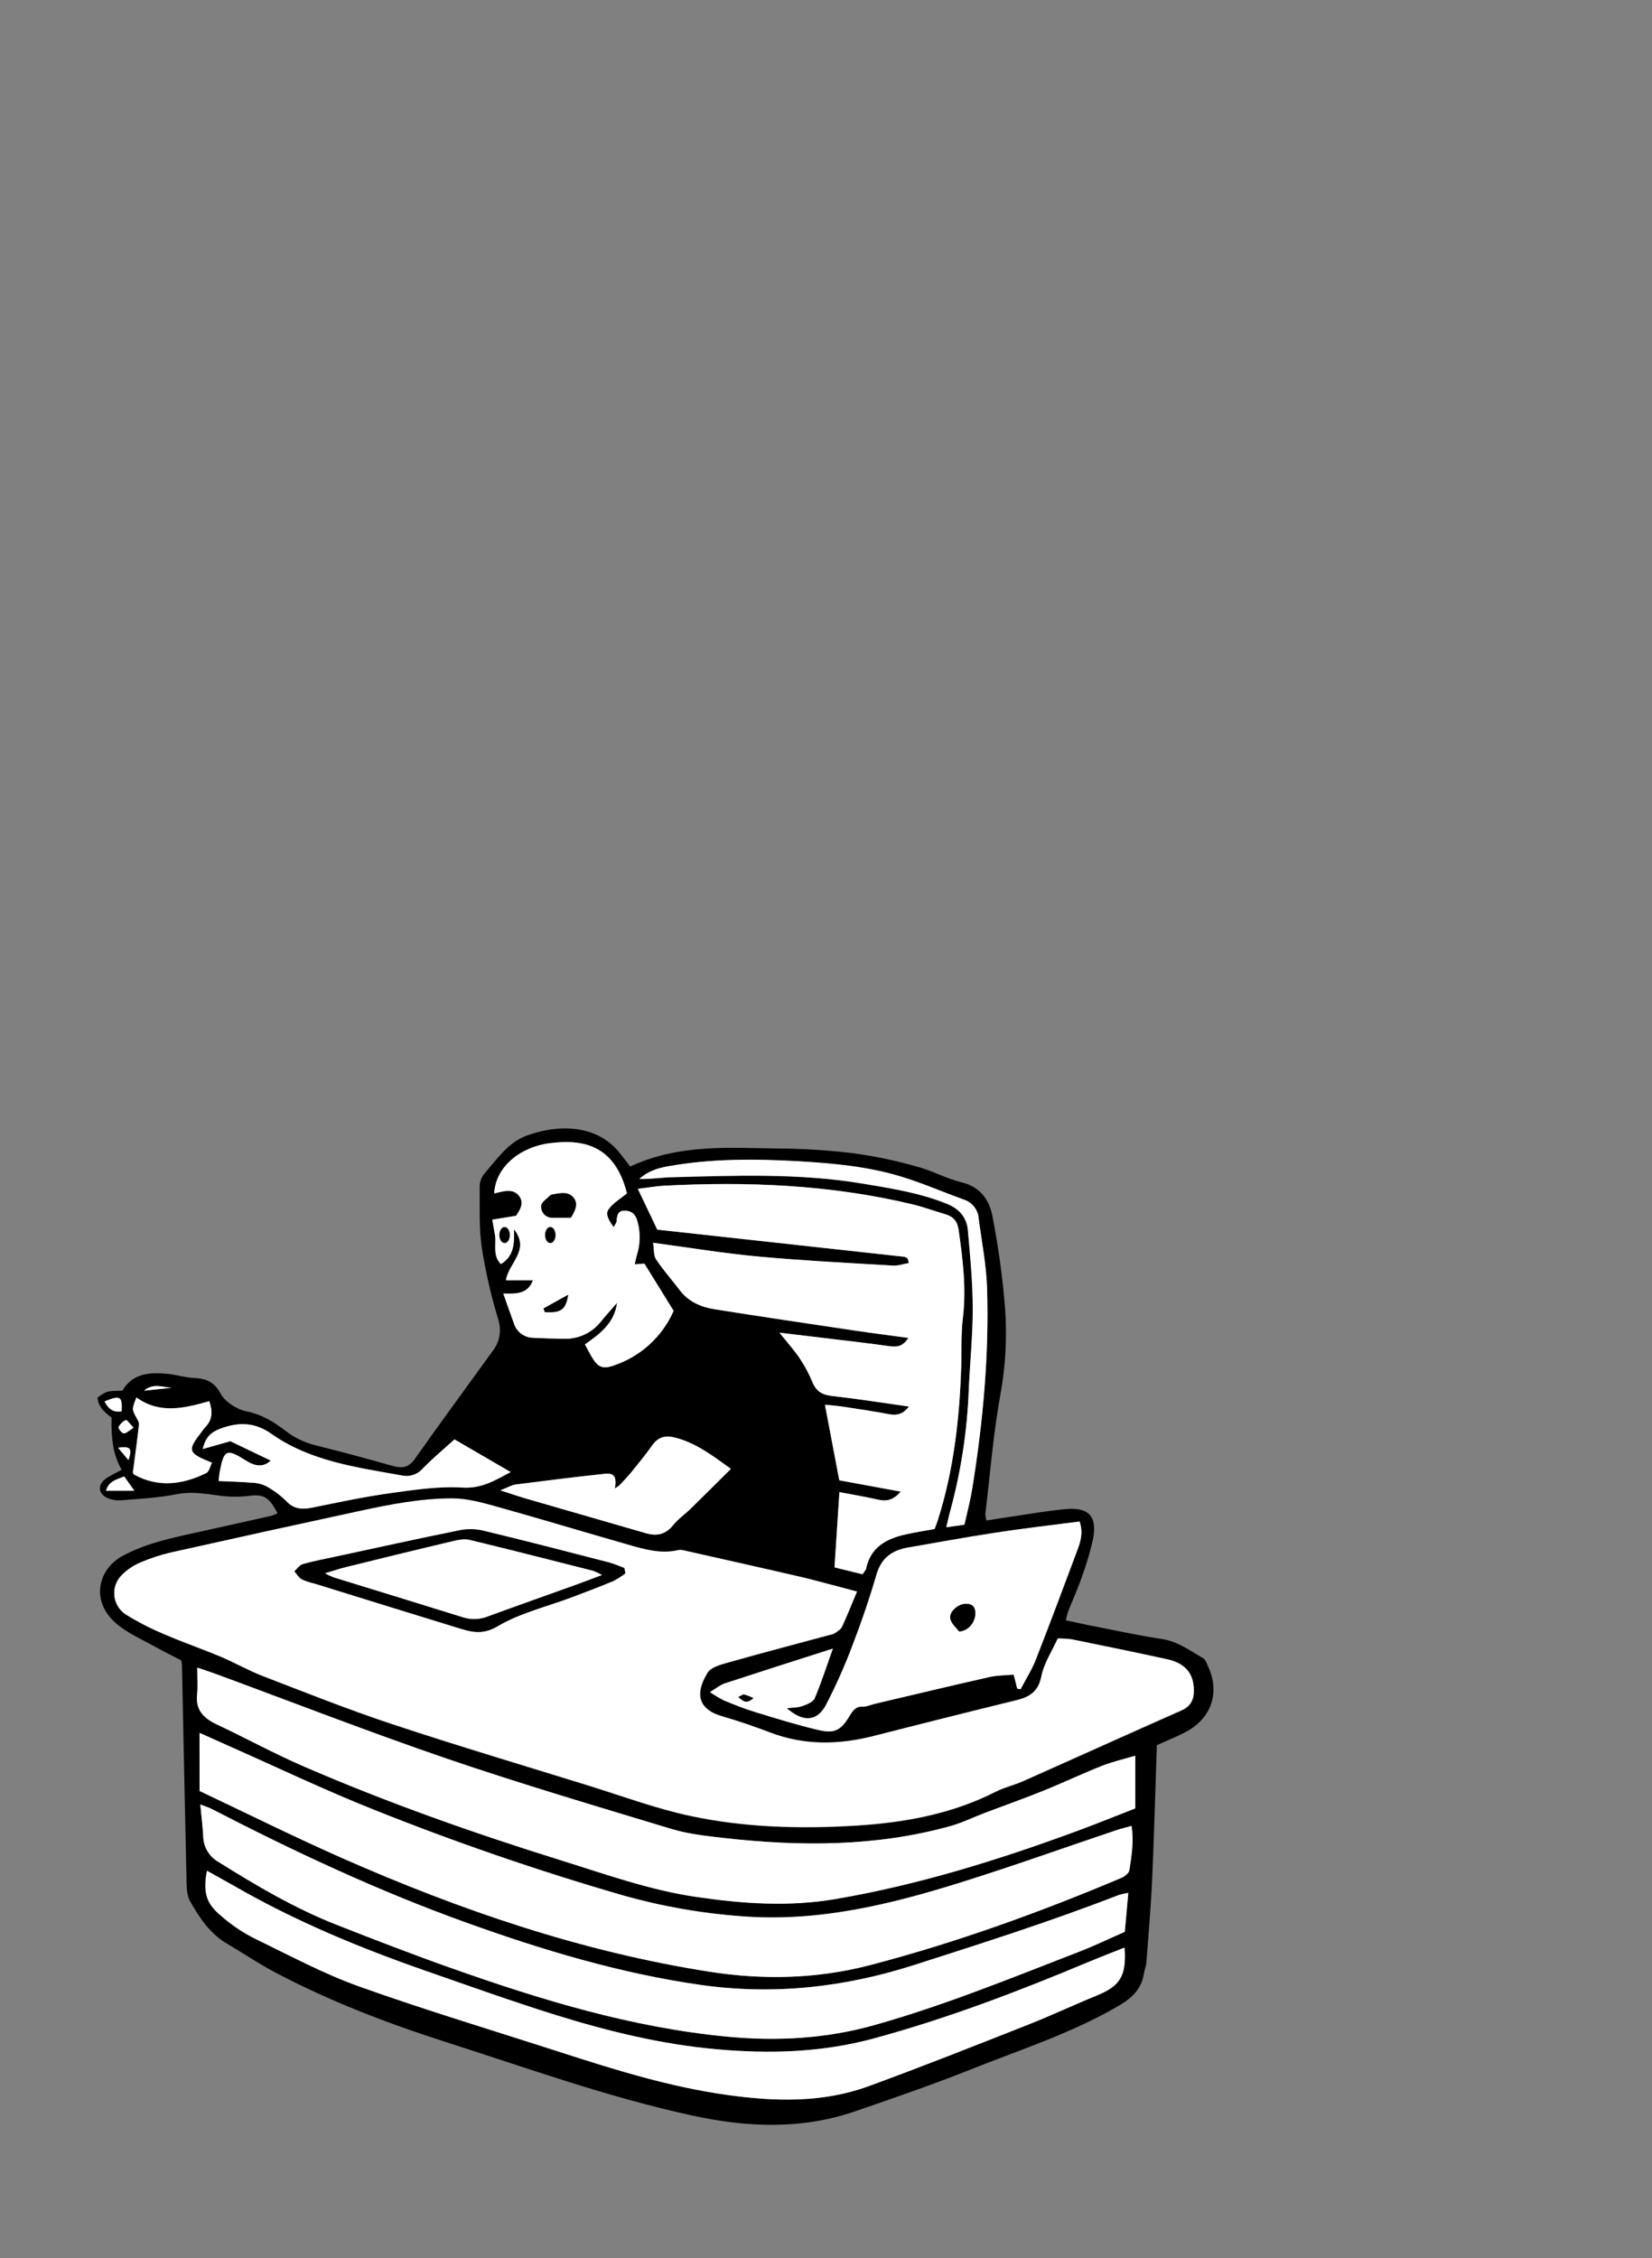 <?xml version="1.0" encoding="UTF-8"?>
<svg width="654px" height="894px" viewBox="0 0 654 894" version="1.1" xmlns="http://www.w3.org/2000/svg" xmlns:xlink="http://www.w3.org/1999/xlink">
    <rect x="0" y="0" width="654" height="894" fill="#808080" stroke="none"/>
    <title>presenter</title>
    <g id="presenter" stroke="none" stroke-width="1" fill="none" fill-rule="evenodd">
        <g transform="translate(38, 446)" fill-rule="nonzero">
            <path d="M71.89,153.06 C68.12,146.06 66.33,145.41 59.32,146.32 C55.317,146.673 51.285,146.518 47.32,145.86 C42.19,145.2 37.26,144.45 31.95,145.52 C24.74,146.96 17.3,147.34 9.95,147.92 C7.941,148.066 5.928,147.687 4.11,146.82 C0.96,145.22 0.71,141.82 3.51,139.66 C5.43,138.15 7.77,137.19 10.16,135.85 C6.59,129.68 6,122.85 6.16,115.23 C3.87,113.31 0.81,111.23 0.62,107.23 C4.29,104.64 4.29,104.64 10.43,104.56 C14.43,97.63 21.28,97.16 28.43,97.88 C31.78,98.21 35.07,99.29 38.43,99.47 C43.19,99.71 46.62,100.65 49.27,105.61 C51.05,108.93 55.65,111.92 59.47,112.69 C65.56,113.91 70.38,116.85 74.99,120.4 C78.536,123.154 82.626,125.124 86.99,126.18 C97.26,128.7 107.45,131.53 117.64,134.37 C121.29,135.37 123.85,134.93 126.28,131.48 C136.36,117.17 146.76,103.08 157,88.89 C159.823,85.328 160.662,80.584 159.23,76.27 C156.427,67.029 154.262,57.607 152.75,48.07 C151.59,40.07 151.96,31.91 151.9,23.82 C151.899,22.011 152.497,20.253 153.6,18.82 C158.6,13.03 163.16,6.26 170.48,3.57 C182.91,-1 198.12,-0.93 207.14,10.21 C208.69,12.12 210.14,14.1 211.47,15.8 C231.07,6.73 250.78,8.45 270.27,8.67 C280.171,8.738 290.06,9.362 299.89,10.54 C308.334,11.716 316.687,13.47 324.89,15.79 C330.96,17.41 336.62,20.57 342.7,22.06 C350.16,23.88 353.7,29.06 354.92,35.61 C357.278,47.722 358.947,59.959 359.92,72.26 C360.703,83.5 360.085,94.793 358.08,105.88 C355.2,121.55 353.98,137.53 352.08,153.39 C352.129,154.249 352.269,155.101 352.5,155.93 C355.63,155.44 358.67,154.93 361.71,154.51 C369.06,153.44 376.39,152.1 383.78,151.43 C393.08,150.58 396.48,154.31 394.68,163.43 C393.495,168.674 391.958,173.832 390.08,178.87 C388.53,183.34 386.55,187.66 384.81,192.06 C384.462,193.176 384.179,194.311 383.96,195.46 C387.49,196.2 390.88,196.96 394.29,197.63 C403.57,199.43 412.81,201.47 422.15,202.88 C428.44,203.88 433.15,207.51 438.39,210.49 C439.23,210.97 439.62,212.33 440.1,213.33 C445.19,223.94 441.65,234.4 431.1,239.82 C427.53,241.64 423.79,243.15 419.98,244.88 C419.37,262.68 418.91,280.24 418.12,297.78 C417.63,308.78 416.67,319.78 415.85,330.78 C415.73,332.34 415.09,333.84 414.85,335.39 C413.85,341.39 410.25,344.89 404.94,348 C386.53,358.79 366.33,365.27 346.7,373.09 C331.43,379.17 315.87,384.56 300.31,389.89 C279.19,397.11 257.79,396.19 236.31,391.54 C202.95,384.34 170.92,372.75 138.51,362.39 C115.29,354.96 92.58,346.24 70.98,334.86 C64.42,331.39 58.24,327.2 51.84,323.43 C45.15,319.49 41.03,313.28 37.33,306.82 C36.18,304.82 35.93,302.1 35.87,299.69 C35.2,270.85 34.64,242.01 34.04,213.16 C33.978,212.538 33.881,211.921 33.75,211.31 C30.49,209.61 26.9,207.84 23.4,205.9 C18.5,203.17 13.26,200.9 8.89,197.42 C-2.49,188.48 0.58,175.42 10.4,170.02 C19.46,165.09 29.4,162.96 39.26,160.79 C49.38,158.57 59.5,156.29 69.61,154.02 C70.387,153.741 71.148,153.42 71.89,153.06 L71.89,153.06 Z M158,43.15 L158,42.96 C158.48,46.81 157,51.08 160.29,54.39 C165.29,51.39 165.73,46.52 165.46,40.58 C172.07,48.85 163.39,53.78 162.3,60.79 L173,60.79 C170.92,66.31 166.45,66.15 161.27,66.06 C162.82,70.45 164.1,74.19 165.47,77.9 C166.529,81.242 169.615,83.525 173.12,83.56 C177.12,83.78 181.21,83.9 185.26,83.95 C190.994,84.15 196.476,81.587 200,77.06 C202,74.57 204.2,72.19 206.3,69.76 C205.3,77.76 199.54,82.04 193.59,86.21 C194.59,88.08 195.3,89.44 196.06,90.77 C198.51,95.06 200.36,96.13 204.7,94.66 C215.429,91.165 224.16,83.261 228.7,72.93 L217.15,54.26 L213.32,54.46 C213.535,53.237 213.812,52.025 214.15,50.83 C215.528,46.522 215.612,41.905 214.39,37.55 C213.69,34.7 212.04,33.24 209.18,33.28 C206.32,33.32 206.31,35.54 206.1,37.6 C206.05,38.12 205.59,38.6 204.95,39.8 C203.21,37.29 201.53,34.8 202.89,32.8 C204.61,30.27 207.59,28.61 210.22,26.41 C205.36,7.11 192.62,4.98 179.97,6.52 C167.32,8.06 158.08,16.52 157.7,26.43 C161.18,25.66 165.13,24.18 167.62,27.56 C169.62,30.25 167.88,33.03 166.31,35.29 L156.91,36.83 C157.35,39.33 157.69,41.24 158,43.15 Z M301.25,184.05 C293.71,182.1 287.25,180.28 280.65,178.76 C264.86,175.09 249.05,171.56 233.24,168 C232.388,167.727 231.488,167.641 230.6,167.75 C223.69,169.41 217.15,167.47 210.67,165.62 C193.36,160.69 176.14,155.46 158.81,150.62 C153,149 147,147.31 141.05,147.31 C128.66,147.31 116.44,149.65 104.34,152.31 C79.46,157.683 54.597,163.15 29.75,168.71 C25.576,169.669 21.499,171.008 17.57,172.71 C14.878,173.85 12.427,175.492 10.35,177.55 C8.124,179.685 7.002,182.725 7.306,185.794 C7.611,188.864 9.308,191.623 11.91,193.28 C16.699,196.238 21.715,198.813 26.91,200.98 C34.34,204.18 42.02,206.8 49.49,209.98 C55.09,212.32 60.38,215.42 66.04,217.59 C83.04,224.14 100.04,230.92 117.36,236.66 C143.01,245.16 168.92,252.89 194.75,260.88 C208.3,265.08 221.7,270.09 235.54,273.02 C256.99,277.57 278.92,278.15 300.79,276.81 C320.02,275.63 338.79,272.25 356.21,263.38 C359.6,261.65 363.44,260.82 366.94,259.26 C387.94,249.93 408.81,240.46 429.8,231.18 C434.2,229.23 434.92,225.75 434.57,221.77 C434.06,215.99 430.57,212.42 424.1,210.99 C411.55,208.25 398.97,205.67 386.39,203.11 C384.527,202.866 382.649,202.749 380.77,202.76 C378.46,207.87 375.29,212.58 374.29,217.71 C373.11,223.76 369.67,225.9 364.48,227.19 C345.68,231.857 326.9,236.563 308.14,241.31 C294.25,244.87 280.57,245.2 266.95,240 C260.64,237.59 254.23,235.41 247.75,233.52 C238.84,230.93 236.75,224.97 242.13,216.29 C243.5,214.08 247.37,213.06 250.3,212.23 C263.69,208.44 277.14,204.91 290.57,201.29 C291.238,201.183 291.883,200.967 292.48,200.65 C293.54,199.89 294.87,199.15 295.38,198.07 C297.35,193.67 299.07,189.29 301.28,184.05 L301.25,184.05 Z M294.25,140.05 L318.55,144.51 C315.86,147.69 313.16,148.51 309.71,147.71 C304.71,146.57 299.71,145.71 294.3,144.71 C293.64,154.88 293.02,164.47 292.36,174.51 L303.46,177.23 C304.19,176.1 304.75,175.59 304.87,175 C306.65,166.35 313.05,163.09 320.73,161.4 C324.45,160.59 328.22,160.01 331.98,159.31 C332.47,157.99 332.9,156.97 333.23,155.91 C339.5,136.22 341.84,115.91 342.51,95.36 C342.73,88.83 342.4,82.24 343.18,75.78 C344.6,63.99 343.18,52.45 341.48,40.85 C341,37.49 339.37,35.6 336.22,34.7 C331.89,33.45 327.65,31.85 323.28,30.8 C290.78,23 257.78,21.67 224.56,23.43 C221.51,23.6 218.47,24.16 214.5,24.65 L222.2,40.8 C254.6,44.35 287.2,47.93 319.9,51.53 C320.337,51.614 320.753,51.788 321.12,52.04 C321.286,52.185 321.404,52.377 321.46,52.59 C321.586,53.063 321.68,53.544 321.74,54.03 C319.66,54.39 317.56,55.17 315.52,55.03 C297.78,53.97 280.03,53.09 262.34,51.46 C248.73,50.21 235.22,47.95 220.53,45.99 C220.95,48.63 220.68,50.99 221.7,52.53 C224.57,56.82 228.02,60.73 231.16,64.85 C234.64,69.41 239.57,71.47 244.92,72.32 C263.59,75.32 282.29,78.05 300.99,80.84 C307.68,81.84 314.39,82.68 321.62,83.67 C319.26,87.31 316.78,87.31 313.92,86.91 C305.45,85.74 296.92,84.77 288.46,83.73 C282.54,83.01 276.62,82.31 270.56,81.59 C273.5,85.26 276.31,88.36 278.62,91.8 C280.621,94.803 282.323,97.995 283.7,101.33 C285.2,104.91 287.61,106.23 291.41,106.65 C301.41,107.77 311.3,109.35 321.84,110.83 C319.4,114.01 316.92,114.47 313.75,113.83 C307.75,112.68 301.75,111.83 295.75,110.89 C293.43,110.53 291.08,110.38 288.57,110.12 C290.55,120.5 292.35,130 294.26,140 L294.25,140.05 Z M41,263 C60,272 78.5,281.2 97.43,289.55 C144.17,310.17 192.26,326.62 242.94,334.55 C264.33,337.91 285.6,337.37 306.61,331.87 C340.67,322.95 373.68,311 406.09,297.31 C407.34,296.79 408.96,295.47 409.09,294.31 C409.92,288.66 410.89,282.96 409.93,276.81 C407.55,277.48 405.6,277.94 403.71,278.58 C383.21,285.48 362.84,292.78 342.2,299.23 C314.2,308 285.83,314.89 255.97,312.61 C239.787,311.468 223.765,308.656 208.16,304.22 C174.827,294.58 142.04,283.29 109.8,270.35 C90.57,262.66 71.8,253.7 52.91,245.35 C49.09,243.66 45.29,241.94 40.98,240.01 L41,263 Z M40.08,214.14 C40.08,218.21 40.36,221.53 40.02,224.78 C39.36,230.96 42.62,234.17 47.74,236.59 C59.35,242.08 70.66,248.25 82.44,253.35 C115.56,267.68 149.56,279.67 183.99,290.41 C201.6,295.9 218.99,302.18 237.42,304.89 C255.85,307.6 274.07,308.89 292.51,305.8 C325.31,300.23 356.9,290.4 388.04,278.95 C395.82,276.09 403.5,272.95 411.44,269.87 L411.44,249.08 C406.78,250.47 402.44,251.43 398.26,253.08 C390.34,256.22 382.62,259.89 374.71,263.08 C367.19,266.08 359.54,268.81 351.96,271.69 C347.34,273.44 342.85,275.69 338.12,276.97 C308.52,285.17 278.45,285.03 248.25,281.61 C241.35,280.83 234.32,280.04 227.72,278.04 C197.95,269.04 168.11,260.2 138.72,250.15 C108.03,239.67 77.78,227.86 47.34,216.65 C45.27,215.89 43.2,215.23 40.09,214.17 L40.08,214.14 Z M41.29,268.3 C41.76,273.3 42.23,277.07 42.43,280.83 C42.48,285.145 44.844,289.101 48.62,291.19 C63.55,300.53 78.7,309.46 95.12,315.93 C110.22,321.87 125.36,327.72 140.65,333.13 C176.17,345.7 212.11,356.66 249.88,360.26 C269.59,362.14 288.98,361.08 308.13,355.69 C335.95,347.86 362.64,336.93 389.52,326.51 C395.52,324.16 401.43,321.32 407.28,318.75 C407.75,313.45 408.19,308.6 408.66,303.35 C407.393,303.543 406.14,303.82 404.91,304.18 C378.44,314.48 351.41,323.09 324.38,331.75 C296.38,340.75 268.31,343.91 239.13,339.75 C207.25,335.17 176.7,325.95 146.55,315.11 C111.92,302.66 78.67,287.11 46,270.22 C44.87,269.63 43.63,269.25 41.3,268.33 L41.29,268.3 Z M407.19,325 C402.12,327 397.53,328.78 393,330.68 C365.15,342.37 337,353.12 307.78,361.03 C287.28,366.59 266.49,367.15 245.47,365.25 C223.79,363.25 202.81,358.17 182.15,351.75 C164.75,346.33 147.57,340.14 130.34,334.16 C104.55,325.21 79.41,314.76 55.66,301.16 C51.82,298.97 47.94,296.84 43.94,294.6 C41.79,305.53 45.31,308.96 50.71,313.46 C54.512,316.652 58.681,319.378 63.13,321.58 C76.71,328.15 90.13,335.38 104.25,340.43 C130.53,349.81 157.25,357.84 183.87,366.43 C205.52,373.43 227.18,380.18 249.87,383.35 C268.87,386 287.69,386.54 305.92,379.87 C327.06,372.14 347.99,363.87 368.92,355.57 C378.08,351.95 387.01,347.75 396.13,344.02 C405.46,340.2 408,336.25 407.19,325 Z M389.41,156.33 C377.67,157.86 366.5,159.12 355.41,160.8 C344.06,162.51 332.76,164.64 321.41,166.58 C315.12,167.67 310.87,170.72 308.96,177.3 C306.26,186.59 303.12,195.78 299.65,204.82 C296.587,213.026 293.034,221.04 289.01,228.82 C285.44,235.55 279.86,235.82 273.48,230.18 C275.72,229.9 277.78,229.96 279.6,229.32 C281.42,228.68 283.87,227.72 284.5,226.24 C287.1,220.16 289.11,213.83 291.7,206.58 C276.6,211.42 262.7,215.84 248.86,220.38 C247.13,220.95 245.64,222.24 243.05,223.79 C244.811,225.001 246.648,226.096 248.55,227.07 C252.55,228.69 256.49,230.31 260.55,231.56 C268.95,234.13 277.35,236.75 285.88,238.77 C292.49,240.33 294.88,238.93 298.44,233.04 C299.66,231.04 300.8,229.38 303.59,229.52 C305.08,229.6 306.59,228.83 308.14,228.47 C323.26,224.91 338.37,221.28 353.52,217.86 C356.7,217.15 360.05,217.2 363.28,216.86 L364.68,222.39 L366,222.68 C368,218.81 370.41,215.09 372,211.06 C377.67,196.58 383.09,182.06 388.54,167.45 C389.82,164.19 390.85,160.74 389.41,156.33 Z M48.53,140.33 C53.1,140.54 57.31,140.63 61.53,140.96 C63.488,140.982 65.42,141.415 67.2,142.23 C70.188,143.824 72.926,145.845 75.33,148.23 C78.42,151.52 81.72,151.64 85.73,150.82 C95.87,148.76 106.02,146.58 116.26,145.15 C125.83,143.82 135.58,142.31 145.13,142.9 C152.57,143.36 157.66,140.23 164.21,136.77 L141.96,123.83 C137.66,127.74 133.34,131.32 129.44,135.32 C127.375,137.736 124.137,138.804 121.04,138.09 C103.12,134.87 84.88,132.5 69.48,121.64 C62.84,116.96 56.34,116.94 49.14,119.64 C45.74,120.94 43.43,122.74 42.31,127.64 L53.22,124.54 L69.22,132.22 C66.22,135.07 62.88,134.43 59.31,132.16 C51.77,127.38 50.72,127.86 49.07,136.45 C48.82,137.48 48.75,138.55 48.53,140.29 L48.53,140.33 Z M160.08,144 C164.41,145.38 167.08,146.29 169.79,147.08 C185.79,151.7 201.79,156.28 217.72,160.93 C222.04,162.18 225.52,161.48 228.49,157.75 C230.43,155.32 233.12,153.49 235.37,151.29 C240.62,146.16 245.8,140.97 251.37,135.46 C244.05,130.17 237.65,125.31 229.58,123.16 C225.58,122.09 222.67,122.72 220.22,126.16 C217.63,129.84 214.75,133.32 211.92,136.82 C210.44,138.64 208.76,140.31 207.18,142.05 L205.42,143.24 C206.72,136.49 203.09,137.24 200.25,137.54 C188.86,138.78 177.48,140.19 166.11,141.66 C164.54,141.92 163.08,142.85 160.08,144 Z M343.8,157.57 C344.95,152.36 346.18,147.79 346.93,143.15 C351.17,116.87 353.6,90.43 352.76,63.81 C352.47,54.64 350.63,45.52 349.43,36.39 C349.177,32.924 346.834,29.964 343.52,28.92 C335.27,25.92 327.21,22.43 318.84,19.86 C305.64,15.86 291.95,14.57 278.21,13.77 C260.86,12.77 243.56,12.66 226.39,15.77 C222.3,16.51 218.33,17.77 215.11,20.77 C219.47,20.9 223.66,20.19 227.86,20.08 C253.08,19.42 278.31,18.41 303.38,22.58 C314.71,24.46 326.05,26.21 336.82,30.58 C341.72,32.58 344.71,35.93 345.16,41.01 C346.06,51.31 347.05,61.65 347.09,72.01 C347.09,82.79 345.98,93.57 345.51,104.36 C344.905,120.343 342.496,136.207 338.33,151.65 C337.75,153.75 337.33,155.88 336.62,158.65 L343.8,157.57 Z M16,107.21 C14.24,111.88 14.26,111.87 15.79,114.88 C16.28,115.88 17.1,116.94 17,117.88 C16.33,124.04 15.46,130.17 14.57,136.96 C14.683,137.348 14.941,137.677 15.29,137.88 C24.85,142.96 34.29,141.7 43.62,137.15 C44.75,136.6 45.14,134.51 45.92,133.06 C36.24,129.16 36.02,128.28 41.92,120.65 C42.294,120.087 42.708,119.553 43.16,119.05 C46.06,116.16 46.26,112.84 44.82,108.68 C35,111.5 25.15,113.9 16,107.21 Z M15.22,144.15 C13.57,141.83 12.43,140.22 11.22,138.49 C8.22,139.8 5.22,140.11 4.02,144.15 L15.22,144.15 Z M10.22,112.72 C10.53,106.72 9.7,106.24 3.47,108.78 C4.8,111.63 6.76,113.27 10.12,112.72 L10.22,112.72 Z M14.96,119.21 C13.5,117.68 12.28,115.98 11.96,116.13 C10.695,116.702 9.665,117.69 9.04,118.93 C8.82,119.45 10.38,121.46 11.11,121.45 C12.11,121.43 13.2,120.25 14.86,119.21 L14.96,119.21 Z M30.02,103.39 C26.54,103.16 22.65,101.44 19.1,104.53 L30.02,103.39 Z M8.84,127.15 L12.94,132.03 C14.09,128.12 14.38,126.21 8.74,127.15 L8.84,127.15 Z" id="Shape" fill="#000000"></path>
            <path d="M301.28,184.05 C299.07,189.29 297.35,193.67 295.35,197.92 C294.84,199 293.51,199.74 292.45,200.5 C291.853,200.817 291.208,201.033 290.54,201.14 C277.11,204.76 263.66,208.29 250.27,212.08 C247.34,212.91 243.47,213.93 242.1,216.14 C236.72,224.82 238.81,230.78 247.72,233.37 C254.2,235.26 260.61,237.44 266.92,239.85 C280.54,245.05 294.22,244.72 308.11,241.16 C326.863,236.353 345.643,231.647 364.45,227.04 C369.64,225.75 373.08,223.61 374.26,217.56 C375.26,212.43 378.43,207.72 380.74,202.61 C382.619,202.599 384.497,202.716 386.36,202.96 C398.94,205.52 411.52,208.1 424.07,210.84 C430.59,212.27 434.07,215.84 434.54,221.62 C434.89,225.62 434.17,229.08 429.77,231.03 C408.77,240.31 387.88,249.78 366.91,259.11 C363.41,260.67 359.57,261.5 356.18,263.23 C338.76,272.1 319.99,275.48 300.76,276.66 C278.89,278 256.96,277.42 235.51,272.87 C221.67,269.94 208.27,264.93 194.72,260.73 C168.89,252.73 142.98,245.01 117.33,236.51 C100,230.77 83,224 66,217.44 C60.34,215.27 55,212.17 49.45,209.83 C41.98,206.7 34.3,204.08 26.87,200.83 C21.675,198.663 16.659,196.088 11.87,193.13 C9.268,191.473 7.571,188.714 7.266,185.644 C6.962,182.575 8.084,179.535 10.31,177.4 C12.387,175.342 14.838,173.7 17.53,172.56 C21.459,170.858 25.536,169.519 29.71,168.56 C54.55,163 79.413,157.533 104.3,152.16 C116.4,149.55 128.62,147.16 141.01,147.16 C146.94,147.16 153.01,148.86 158.8,150.48 C176.13,155.31 193.35,160.54 210.66,165.48 C217.14,167.33 223.66,169.27 230.59,167.61 C231.478,167.501 232.378,167.587 233.23,167.86 C249.04,171.42 264.85,174.95 280.64,178.62 C287.24,180.28 293.74,182.1 301.28,184.05 Z M209.56,176.85 L209.16,174.76 C207.16,174.02 205.16,173.09 203.07,172.55 C186.28,168.23 169.5,163.87 152.64,159.82 C149.563,159.2 146.39,159.241 143.33,159.94 C127.23,163.22 111.17,166.75 95.1,170.21 C90.7,171.15 86.26,171.98 81.93,173.21 C80.65,173.57 79.68,175.07 78.57,176.04 C79.57,177.12 80.29,178.53 81.48,179.21 C83.118,179.953 84.831,180.52 86.59,180.9 C105.31,186.7 124.02,192.54 142.75,198.27 C148.15,199.92 152.75,201.52 159.01,197.78 C168.01,192.46 178.6,190 188.5,186.27 C193.98,184.21 199.5,182.12 204.85,179.87 C206.506,179.005 208.083,177.994 209.56,176.85 L209.56,176.85 Z" id="Shape" fill="#FFFFFF"></path>
            <path d="M294.26,140 C292.35,129.93 290.55,120.46 288.58,110.1 C291.09,110.36 293.44,110.51 295.76,110.87 C301.76,111.78 307.76,112.66 313.76,113.81 C316.93,114.42 319.41,113.96 321.85,110.81 C311.31,109.33 301.39,107.75 291.42,106.63 C287.62,106.21 285.21,104.89 283.71,101.31 C282.333,97.975 280.631,94.783 278.63,91.78 C276.32,88.34 273.51,85.24 270.57,81.57 C276.63,82.29 282.57,82.99 288.47,83.71 C296.96,84.71 305.47,85.71 313.93,86.89 C316.79,87.29 319.27,87.29 321.63,83.65 C314.4,82.65 307.69,81.81 301,80.82 C282.3,78.03 263.6,75.26 244.93,72.3 C239.58,71.45 234.65,69.39 231.17,64.83 C228.03,60.71 224.58,56.83 221.71,52.51 C220.71,50.99 220.96,48.61 220.54,45.97 C235.23,47.97 248.74,50.19 262.35,51.44 C280.04,53.07 297.79,53.95 315.53,55.01 C317.53,55.13 319.67,54.35 321.75,54.01 C321.69,53.524 321.596,53.043 321.47,52.57 C321.414,52.357 321.296,52.165 321.13,52.02 C320.763,51.768 320.347,51.594 319.91,51.51 C287.26,47.91 254.61,44.33 222.21,40.78 L214.51,24.63 C218.51,24.14 221.51,23.63 224.57,23.41 C257.79,21.65 290.79,22.98 323.29,30.78 C327.66,31.83 331.9,33.43 336.23,34.68 C339.38,35.58 341.01,37.47 341.49,40.83 C343.15,52.43 344.61,63.97 343.19,75.76 C342.41,82.22 342.74,88.76 342.52,95.34 C341.85,115.9 339.52,136.2 333.24,155.89 C332.91,156.95 332.48,157.97 331.99,159.29 C328.23,159.99 324.46,160.57 320.74,161.38 C313.06,163.07 306.66,166.38 304.88,174.98 C304.76,175.57 304.2,176.08 303.47,177.21 L292.37,174.49 C293.03,164.49 293.65,154.86 294.31,144.69 C299.69,145.69 304.74,146.57 309.72,147.69 C313.17,148.48 315.87,147.69 318.56,144.49 L294.26,140 Z" id="Path" fill="#FFFFFF"></path>
            <path d="M41,263 L41,240 C45.31,241.93 49.11,243.65 52.93,245.34 C71.87,253.73 90.59,262.69 109.82,270.34 C142.04,283.227 174.827,294.517 208.18,304.21 C223.787,308.66 239.812,311.485 256,312.64 C285.86,314.92 314.21,308.03 342.23,299.26 C362.87,292.81 383.23,285.51 403.74,278.61 C405.63,277.97 407.58,277.51 409.96,276.84 C410.96,282.99 409.96,288.69 409.12,294.34 C408.96,295.48 407.34,296.8 406.12,297.34 C373.71,311.03 340.7,322.98 306.64,331.9 C285.64,337.4 264.36,337.9 242.97,334.58 C192.29,326.64 144.2,310.19 97.46,289.58 C78.5,281.2 60,272 41,263 Z" id="Path" fill="#FFFFFF"></path>
            <path d="M40.09,214.17 C43.2,215.23 45.27,215.89 47.32,216.64 C77.76,227.85 108.01,239.64 138.7,250.14 C168.12,260.19 198,269 227.73,278 C234.33,280 241.36,280.79 248.26,281.57 C278.46,284.99 308.53,285.13 338.13,276.93 C342.86,275.61 347.35,273.4 351.97,271.65 C359.55,268.77 367.2,266.08 374.72,263.04 C382.63,259.85 390.35,256.18 398.27,253.04 C402.4,251.4 406.79,250.44 411.45,249.04 L411.45,269.9 C403.51,272.99 395.83,276.12 388.05,278.98 C356.91,290.43 325.32,300.26 292.52,305.83 C274.08,308.96 255.77,307.62 237.43,304.92 C219.09,302.22 201.61,295.92 184,290.44 C149.57,279.7 115.57,267.71 82.45,253.38 C70.67,248.28 59.36,242.11 47.75,236.62 C42.63,234.2 39.37,230.99 40.03,224.81 C40.37,221.56 40.09,218.24 40.09,214.17 Z" id="Path" fill="#FFFFFF"></path>
            <path d="M41.3,268.33 C43.63,269.25 44.87,269.63 46.01,270.22 C78.68,287.09 111.93,302.66 146.56,315.11 C176.71,325.95 207.26,335.17 239.14,339.75 C268.32,343.94 296.44,340.75 324.39,331.75 C351.39,323.09 378.45,314.48 404.92,304.18 C406.15,303.82 407.403,303.543 408.67,303.35 C408.2,308.6 407.76,313.45 407.29,318.75 C401.44,321.32 395.58,324.16 389.53,326.51 C362.65,336.93 335.96,347.86 308.14,355.69 C288.99,361.08 269.6,362.14 249.89,360.26 C212.12,356.66 176.18,345.7 140.66,333.13 C125.37,327.72 110.23,321.87 95.13,315.93 C78.71,309.46 63.56,300.53 48.63,291.19 C44.854,289.101 42.49,285.145 42.44,280.83 C42.24,277.1 41.77,273.36 41.3,268.33 Z" id="Path" fill="#FFFFFF"></path>
            <path d="M407.19,325 C408.01,336.25 405.46,340.2 396.12,344 C387,347.73 378.12,351.93 368.91,355.55 C347.97,363.8 327.04,372.12 305.91,379.85 C287.68,386.52 268.86,385.98 249.86,383.33 C227.19,380.16 205.53,373.41 183.86,366.41 C157.29,357.82 130.52,349.79 104.24,340.41 C90.09,335.36 76.7,328.13 63.12,321.56 C58.671,319.358 54.502,316.632 50.7,313.44 C45.3,308.94 41.78,305.51 43.93,294.58 C47.93,296.82 51.81,298.95 55.65,301.14 C79.4,314.73 104.54,325.14 130.33,334.14 C147.56,340.14 164.74,346.31 182.14,351.73 C202.8,358.15 223.78,363.28 245.46,365.23 C266.46,367.13 287.27,366.57 307.77,361.01 C336.96,353.1 365.14,342.35 392.99,330.66 C397.53,328.78 402.12,327 407.19,325 Z" id="Path" fill="#FFFFFF"></path>
            <path d="M389.41,156.33 C390.85,160.74 389.82,164.19 388.56,167.54 C383.11,182.1 377.69,196.67 372.02,211.15 C370.44,215.15 368.02,218.9 366.02,222.77 L364.7,222.48 L363.3,216.95 C360.07,217.25 356.72,217.2 353.54,217.95 C338.39,221.37 323.28,225 308.16,228.56 C306.64,228.92 305.1,229.69 303.61,229.61 C300.82,229.47 299.68,231.13 298.46,233.13 C294.9,239.02 292.46,240.42 285.9,238.86 C277.37,236.86 268.97,234.22 260.57,231.65 C256.48,230.4 252.5,228.78 248.57,227.16 C246.668,226.186 244.831,225.091 243.07,223.88 C245.66,222.33 247.15,221.04 248.88,220.47 C262.73,215.93 276.62,211.47 291.72,206.67 C289.13,213.92 287.12,220.25 284.52,226.33 C283.89,227.81 281.43,228.77 279.62,229.41 C277.81,230.05 275.74,229.99 273.5,230.27 C279.88,235.89 285.5,235.64 289.03,228.91 C293.054,221.13 296.607,213.116 299.67,204.91 C303.14,195.91 306.28,186.68 308.98,177.39 C310.89,170.81 315.14,167.76 321.43,166.67 C332.76,164.73 344.06,162.6 355.43,160.89 C366.5,159.12 377.67,157.86 389.41,156.33 Z M341.72,199.85 C345.72,199.63 348.35,195.7 348.12,192.23 C347.95,189.65 346.38,188.82 344.12,188.93 C341.12,189.06 337.52,192.39 338.29,195 C338.83,197 340.78,198.6 341.72,199.85 Z M260.28,226.24 C259.082,225.676 257.842,225.208 256.57,224.84 C256.09,224.74 255.49,225.27 254.29,225.84 C256.13,227.2 257.2,228.88 260.28,226.24 Z" id="Shape" fill="#FFFFFF"></path>
            <path d="M158,43.15 C157.66,41.24 157.32,39.33 156.88,36.84 L166.28,35.3 C167.85,33.04 169.58,30.3 167.59,27.57 C165.1,24.19 161.15,25.67 157.67,26.44 C158.05,16.57 167.19,8.09 179.94,6.53 C192.69,4.97 205.33,7.12 210.19,26.42 C207.56,28.62 204.58,30.28 202.86,32.81 C201.5,34.81 203.18,37.29 204.92,39.81 C205.56,38.61 206.02,38.13 206.07,37.61 C206.28,35.55 206.29,33.33 209.15,33.29 C212.01,33.25 213.66,34.71 214.36,37.56 C215.582,41.915 215.498,46.532 214.12,50.84 C213.782,52.035 213.505,53.247 213.29,54.47 L217.12,54.27 L228.67,72.94 C224.13,83.271 215.399,91.175 204.67,94.67 C200.33,96.14 198.48,95.07 196.03,90.78 C195.27,89.45 194.57,88.09 193.56,86.22 C199.51,82.05 205.24,77.78 206.27,69.77 C204.17,72.2 202.01,74.58 199.97,77.07 C196.458,81.607 190.984,84.184 185.25,84 C181.25,83.95 177.15,83.83 173.11,83.61 C169.605,83.575 166.519,81.292 165.46,77.95 C164.09,74.24 162.81,70.5 161.26,66.11 C166.44,66.2 170.91,66.36 172.99,60.84 L162.29,60.84 C163.38,53.84 172.06,48.9 165.45,40.63 C165.72,46.57 165.32,51.43 160.28,54.44 C157,51.13 158.47,46.86 158,43.05 M188,36.05 C189.66,33.3 191,30.68 189.15,28.25 C187.15,25.61 183.96,26.25 181.08,26.8 C180.631,26.82 180.195,26.962 179.82,27.21 C178.53,28.55 176.34,29.91 176.27,31.36 C176.16,32.609 176.599,33.843 177.473,34.742 C178.347,35.641 179.569,36.115 180.82,36.04 C183.29,36.08 185.72,36.05 188,36.05 L188,36.05 Z M177.18,72 L177.67,73.41 C184.03,73.81 185.97,72.59 186.93,66.57 L177.18,72 Z" id="Shape" fill="#FFFFFF"></path>
            <path d="M48.53,140.29 C48.75,138.55 48.82,137.48 49.02,136.44 C50.67,127.85 51.72,127.37 59.26,132.15 C62.83,134.42 66.12,135.06 69.17,132.21 L53.17,124.53 L42.26,127.63 C43.38,122.75 45.69,120.95 49.09,119.63 C56.29,116.88 62.79,116.9 69.43,121.63 C84.83,132.49 103.07,134.86 120.99,138.08 C124.087,138.794 127.325,137.726 129.39,135.31 C133.29,131.31 137.61,127.73 141.91,123.82 L164.16,136.76 C157.61,140.22 152.52,143.35 145.08,142.89 C135.53,142.3 125.78,143.81 116.21,145.14 C105.97,146.57 95.82,148.75 85.68,150.81 C81.68,151.63 78.37,151.51 75.28,148.22 C72.876,145.835 70.138,143.814 67.15,142.22 C65.37,141.405 63.438,140.972 61.48,140.95 C57.31,140.59 53.1,140.5 48.53,140.29 Z" id="Path" fill="#FFFFFF"></path>
            <path d="M160.08,144 C163.08,142.83 164.54,141.9 166.08,141.7 C177.45,140.23 188.83,138.82 200.22,137.58 C203.06,137.27 206.69,136.53 205.39,143.28 L207.15,142.09 C208.73,140.35 210.41,138.68 211.89,136.86 C214.72,133.36 217.6,129.86 220.19,126.2 C222.64,122.72 225.55,122.09 229.55,123.2 C237.62,125.35 244.02,130.2 251.34,135.5 C245.79,141.01 240.61,146.2 235.34,151.33 C233.09,153.53 230.4,155.33 228.46,157.79 C225.46,161.52 222.01,162.22 217.69,160.97 C201.69,156.32 185.69,151.74 169.76,147.12 C167.08,146.31 164.41,145.4 160.08,144 Z" id="Path" fill="#FFFFFF"></path>
            <path d="M343.8,157.59 L336.62,158.59 C337.3,155.77 337.75,153.64 338.33,151.59 C342.496,136.147 344.905,120.283 345.51,104.3 C345.98,93.51 347.12,82.73 347.09,71.95 C347.09,61.63 346.09,51.29 345.16,40.95 C344.71,35.87 341.72,32.49 336.82,30.52 C326.05,26.18 314.71,24.43 303.38,22.52 C278.31,18.35 253.08,19.36 227.86,20.02 C223.66,20.13 219.47,20.84 215.11,20.71 C218.33,17.71 222.3,16.43 226.39,15.71 C243.56,12.63 260.86,12.71 278.21,13.71 C291.95,14.51 305.64,15.76 318.84,19.8 C327.21,22.37 335.27,25.89 343.52,28.86 C346.834,29.904 349.177,32.864 349.43,36.33 C350.63,45.46 352.43,54.58 352.76,63.75 C353.6,90.37 351.17,116.81 346.93,143.09 C346.18,147.81 345,152.38 343.8,157.59 Z" id="Path" fill="#FFFFFF"></path>
            <path d="M16,107.21 C25.2,113.9 35,111.5 44.85,108.69 C46.29,112.85 46.09,116.17 43.19,119.06 C42.738,119.563 42.324,120.097 41.95,120.66 C36.02,128.29 36.24,129.17 45.95,133.07 C45.17,134.52 44.78,136.61 43.65,137.16 C34.37,141.71 24.88,142.97 15.32,137.89 C14.971,137.687 14.713,137.358 14.6,136.97 C15.49,130.18 16.36,124.05 17.03,117.89 C17.13,116.94 16.31,115.89 15.82,114.89 C14.21,111.87 14.19,111.88 16,107.21 Z" id="Path" fill="#FFFFFF"></path>
            <path d="M15.17,144.15 L3.94,144.15 C5.16,140.15 8.13,139.8 11.14,138.49 C12.38,140.22 13.52,141.83 15.17,144.15 Z" id="Path" fill="#FFFFFF"></path>
            <path d="M10.12,112.72 C6.76,113.27 4.8,111.63 3.37,108.78 C9.6,106.24 10.43,106.74 10.12,112.72 Z" id="Path" fill="#FFFFFF"></path>
            <path d="M14.86,119.21 C13.2,120.21 12.11,121.43 10.99,121.45 C10.26,121.45 8.7,119.45 8.92,118.93 C9.545,117.69 10.575,116.702 11.84,116.13 C12.18,116 13.4,117.68 14.86,119.21 Z" id="Path" fill="#FFFFFF"></path>
            <path d="M29.92,103.39 L19,104.53 C22.55,101.44 26.44,103.16 29.92,103.39 Z" id="Path" fill="#FFFFFF"></path>
            <path d="M8.74,127.15 C14.38,126.21 14.09,128.15 12.84,132.03 L8.74,127.15 Z" id="Path" fill="#FFFFFF"></path>
            <path d="M209.56,176.85 C208.082,177.987 206.506,178.991 204.85,179.85 C199.45,182.1 193.98,184.19 188.5,186.25 C178.6,190 168,192.45 159,197.77 C152.71,201.51 148.14,199.91 142.74,198.26 C124.01,192.53 105.3,186.69 86.58,180.89 C84.821,180.51 83.108,179.943 81.47,179.2 C80.28,178.52 79.47,177.11 78.56,176.03 C79.67,175.03 80.64,173.56 81.92,173.2 C86.25,171.98 90.69,171.15 95.09,170.2 C111.16,166.74 127.22,163.2 143.32,159.93 C146.38,159.231 149.553,159.19 152.63,159.81 C169.49,163.81 186.27,168.22 203.06,172.54 C205.14,173.08 207.12,174.01 209.15,174.75 L209.56,176.85 Z M90.68,176.85 C91.74,177.424 92.832,177.938 93.95,178.39 C111.13,183.7 128.33,188.94 145.5,194.31 C148.733,195.284 152.203,195.107 155.32,193.81 C166.71,189.64 178.15,185.6 189.57,181.5 C192.84,180.32 196.1,179.09 200.32,177.5 C199.21,176.875 198.057,176.33 196.87,175.87 C180.52,171.72 164.19,167.53 147.8,163.58 C145.8,163.09 143.38,163.58 141.26,164.1 C127.04,167.47 112.86,170.95 98.67,174.44 C96.36,175 94.11,175.8 90.68,176.83 L90.68,176.85 Z" id="Shape" fill="#000000"></path>
            <path d="M341.72,199.85 C340.78,198.6 338.83,197 338.25,195 C337.48,192.39 341.03,189.06 344.08,188.93 C346.38,188.82 347.95,189.65 348.08,192.23 C348.35,195.7 345.67,199.63 341.72,199.85 Z" id="Path" fill="#000000"></path>
            <path d="M260.28,226.24 C257.2,228.88 256.13,227.24 254.28,225.81 C255.48,225.27 256.08,224.74 256.56,224.81 C257.836,225.187 259.08,225.665 260.28,226.24 L260.28,226.24 Z" id="Path" fill="#000000"></path>
            <path d="M188,36.05 C185.68,36.05 183.25,36.05 180.82,36.05 C179.569,36.125 178.347,35.651 177.473,34.752 C176.599,33.853 176.16,32.619 176.27,31.37 C176.34,29.92 178.53,28.56 179.82,27.22 C180.195,26.972 180.631,26.83 181.08,26.81 C183.96,26.27 187.14,25.62 189.15,28.26 C191,30.68 189.7,33.3 188,36.05 Z" id="Path" fill="#000000"></path>
            <path d="M177.18,72 L186.93,66.57 C185.93,72.57 184.03,73.81 177.67,73.41 L177.18,72 Z" id="Path" fill="#000000"></path>
            <path d="M90.68,176.83 C94.11,175.83 96.36,175.02 98.68,174.45 C112.87,170.96 127.05,167.45 141.27,164.11 C143.39,163.61 145.78,163.11 147.81,163.59 C164.2,167.54 180.53,171.73 196.88,175.88 C198.067,176.34 199.22,176.885 200.33,177.51 C196.11,179.07 192.85,180.3 189.58,181.51 C178.16,185.61 166.72,189.65 155.33,193.82 C152.213,195.117 148.743,195.294 145.51,194.32 C128.34,188.95 111.14,183.71 93.96,178.4 C92.838,177.939 91.743,177.414 90.68,176.83 L90.68,176.83 Z" id="Path" fill="#FFFFFF"></path>
            <ellipse id="Oval" fill="#000000" cx="161.76" cy="42.92" rx="2.07" ry="3.18"></ellipse>
            <ellipse id="Oval" fill="#000000" cx="179.86" cy="42.92" rx="2.07" ry="3.18"></ellipse>
        </g>
    </g>
</svg>